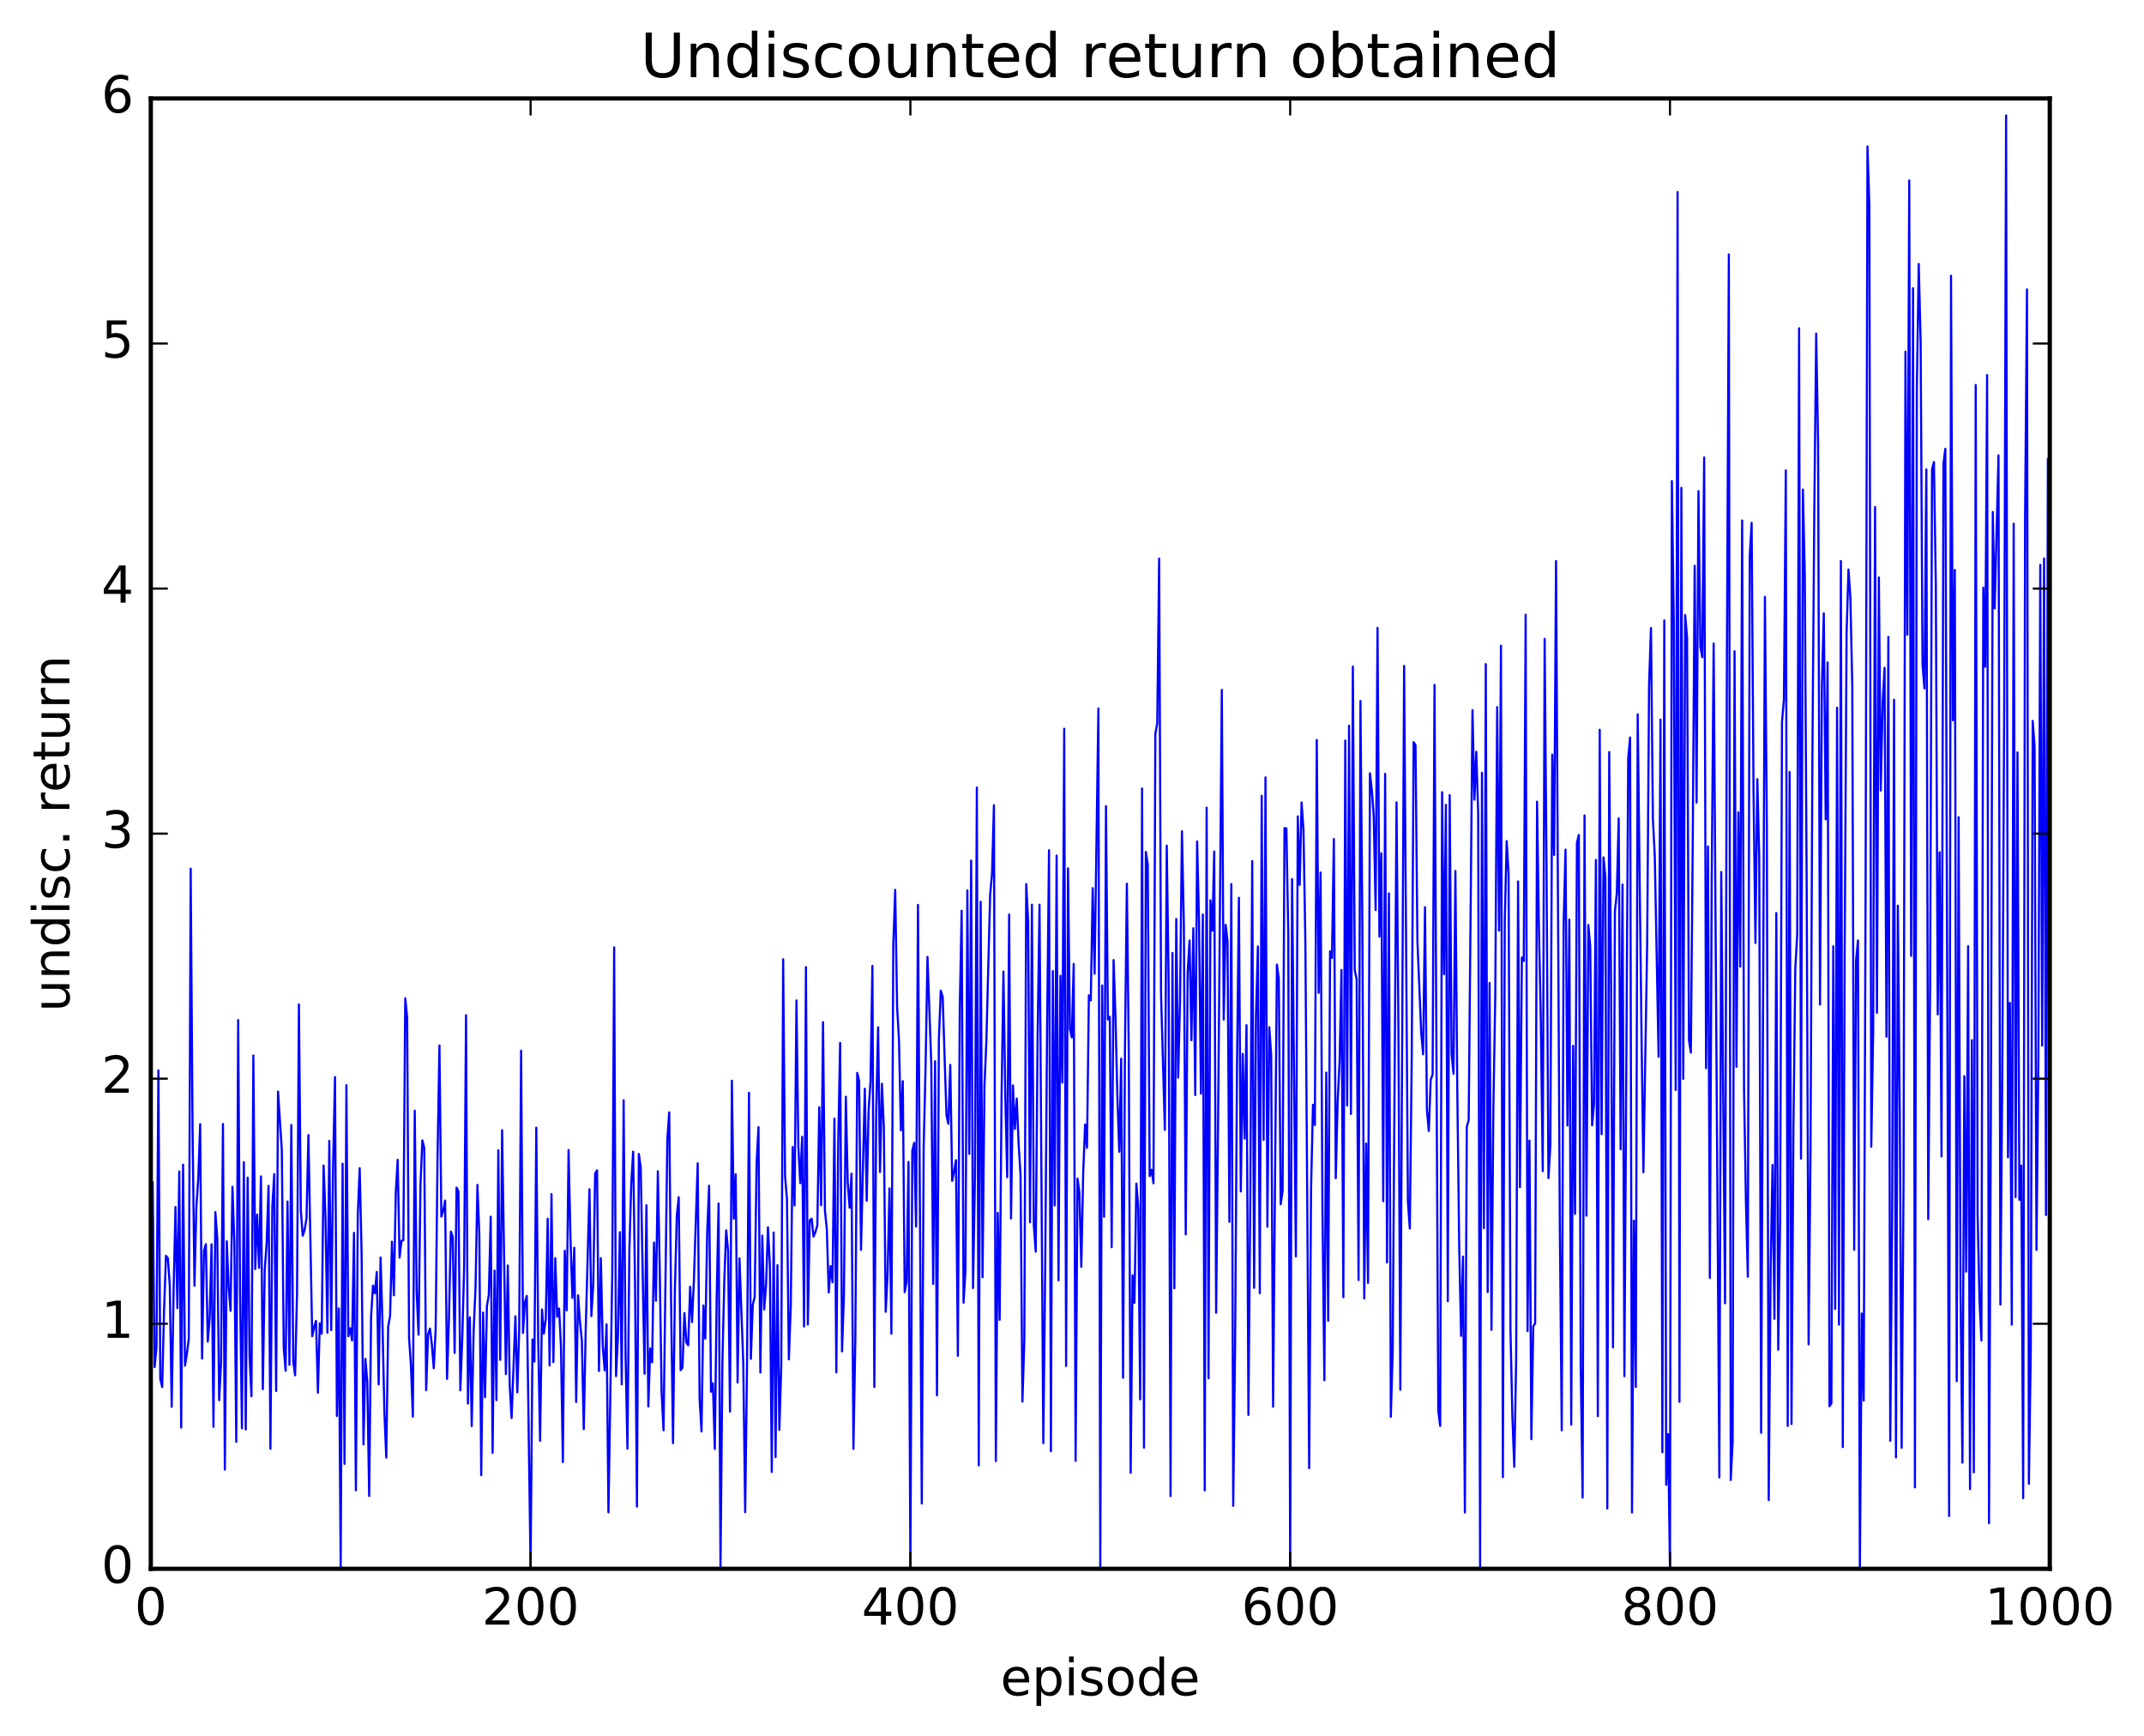 <?xml version="1.0" encoding="utf-8" standalone="no"?>
<!DOCTYPE svg PUBLIC "-//W3C//DTD SVG 1.1//EN"
  "http://www.w3.org/Graphics/SVG/1.1/DTD/svg11.dtd">
<!-- Created with matplotlib (http://matplotlib.org/) -->
<svg height="408pt" version="1.1" viewBox="0 0 504 408" width="504pt" xmlns="http://www.w3.org/2000/svg" xmlns:xlink="http://www.w3.org/1999/xlink">
 <defs>
  <style type="text/css">
*{stroke-linecap:butt;stroke-linejoin:round;stroke-miterlimit:100000;}
  </style>
 </defs>
 <g id="figure_1">
  <g id="patch_1">
   <path d="M 0 408.169 
L 504.319 408.169 
L 504.319 0 
L 0 0 
z
" style="fill:#ffffff;"/>
  </g>
  <g id="axes_1">
   <g id="patch_2">
    <path d="M 35.449 368.742 
L 481.849 368.742 
L 481.849 23.142 
L 35.449 23.142 
z
" style="fill:#ffffff;"/>
   </g>
   <g id="line2d_1">
    <path clip-path="url(#p6a675f73a9)" d="M 35.895 277.916 
L 36.342 321.337 
L 36.788 316.717 
L 37.234 251.581 
L 37.681 324.094 
L 38.127 326.016 
L 38.574 307.631 
L 39.02 295.167 
L 39.466 295.744 
L 39.913 302.213 
L 40.359 330.672 
L 40.806 303.654 
L 41.252 283.704 
L 41.698 307.489 
L 42.145 275.328 
L 42.591 335.543 
L 43.038 273.75 
L 43.484 320.996 
L 43.93 318.221 
L 44.377 314.715 
L 44.823 204.177 
L 45.27 265.506 
L 45.716 302.209 
L 46.162 283.677 
L 46.609 276.958 
L 47.055 264.226 
L 47.502 319.332 
L 47.948 293.944 
L 48.394 292.437 
L 48.841 315.355 
L 49.287 309.73 
L 49.734 292.453 
L 50.18 335.379 
L 50.626 284.878 
L 51.073 290.958 
L 51.519 329.115 
L 51.966 320.184 
L 52.412 264.185 
L 52.858 345.43 
L 53.305 291.742 
L 53.751 302.462 
L 54.198 308.107 
L 54.644 278.96 
L 55.09 292.08 
L 55.537 338.881 
L 55.983 239.765 
L 56.43 303.281 
L 56.876 335.727 
L 57.322 273.172 
L 57.769 335.995 
L 58.215 276.79 
L 58.662 318.758 
L 59.108 328.202 
L 59.554 248.079 
L 60.001 298.273 
L 60.447 285.483 
L 60.894 297.995 
L 61.34 276.5 
L 61.786 326.523 
L 62.233 298.455 
L 62.679 292.182 
L 63.126 278.725 
L 63.572 340.528 
L 64.018 283.603 
L 64.465 275.956 
L 64.911 326.946 
L 65.358 256.565 
L 66.25 270.345 
L 66.697 316.77 
L 67.143 322.208 
L 67.59 282.4 
L 68.036 320.789 
L 68.482 264.419 
L 68.929 319.936 
L 69.375 323.266 
L 69.822 303.899 
L 70.268 236.074 
L 70.714 284.458 
L 71.161 290.44 
L 71.607 289.092 
L 72.054 286.332 
L 72.5 266.797 
L 73.393 314.078 
L 73.839 311.927 
L 74.286 310.47 
L 74.732 327.347 
L 75.178 311.022 
L 75.625 313.463 
L 76.071 273.941 
L 76.518 286.113 
L 76.964 313.239 
L 77.41 268.154 
L 77.857 312.629 
L 78.303 273.871 
L 78.75 253.153 
L 79.196 332.811 
L 79.642 307.538 
L 80.089 368.742 
L 80.535 273.538 
L 80.982 344.078 
L 81.428 255.066 
L 81.874 314.078 
L 82.321 312.183 
L 82.767 315.069 
L 83.214 289.767 
L 83.66 350.292 
L 84.106 285.553 
L 84.553 274.574 
L 84.999 294.574 
L 85.446 339.517 
L 85.892 319.394 
L 86.338 324.72 
L 86.785 351.605 
L 87.231 309.498 
L 87.678 302.156 
L 88.124 303.992 
L 88.57 298.958 
L 89.017 325.399 
L 89.463 295.576 
L 89.91 310.845 
L 90.356 331.896 
L 90.802 342.596 
L 91.249 311.805 
L 91.695 309.293 
L 92.142 291.851 
L 92.588 304.447 
L 93.034 280.381 
L 93.481 272.608 
L 93.927 295.615 
L 94.374 291.654 
L 94.82 291.495 
L 95.266 234.648 
L 95.713 239.193 
L 96.159 314.385 
L 96.606 321.004 
L 97.052 332.972 
L 97.498 261.056 
L 97.945 303.701 
L 98.391 313.708 
L 98.838 278.591 
L 99.284 268.023 
L 99.73 269.819 
L 100.177 326.734 
L 100.623 313.68 
L 101.07 312.268 
L 101.516 316.024 
L 101.962 321.59 
L 102.409 312.514 
L 102.855 271.659 
L 103.302 245.724 
L 103.748 285.953 
L 104.194 284.619 
L 104.641 282.192 
L 105.087 324.107 
L 105.534 310.087 
L 105.98 289.471 
L 106.426 290.704 
L 106.873 318 
L 107.319 279.129 
L 107.766 280.003 
L 108.212 326.785 
L 108.658 314.813 
L 109.105 298.046 
L 109.551 238.615 
L 109.998 329.9 
L 110.444 309.648 
L 110.89 335.198 
L 111.337 312.891 
L 111.783 302.716 
L 112.23 278.491 
L 112.676 290.161 
L 113.122 346.732 
L 113.569 308.512 
L 114.015 328.419 
L 114.462 306.994 
L 114.908 304.351 
L 115.354 285.989 
L 115.801 341.482 
L 116.247 298.645 
L 116.694 329.082 
L 117.14 270.358 
L 117.586 319.63 
L 118.033 265.64 
L 118.926 322.965 
L 119.372 297.441 
L 119.818 325.582 
L 120.265 333.312 
L 121.158 309.36 
L 121.604 327.263 
L 122.05 312.512 
L 122.497 246.955 
L 122.943 313.298 
L 123.39 306.14 
L 123.836 304.585 
L 124.729 368.742 
L 125.175 314.826 
L 125.622 320.04 
L 126.068 265.052 
L 126.514 314.682 
L 126.961 338.662 
L 127.407 307.788 
L 127.854 313.45 
L 128.3 310.023 
L 128.746 286.462 
L 129.193 320.945 
L 129.639 280.67 
L 130.086 320.16 
L 130.532 295.713 
L 130.978 309.478 
L 131.425 307.557 
L 131.871 316.584 
L 132.318 343.639 
L 132.764 293.982 
L 133.21 307.981 
L 133.657 270.307 
L 134.103 291.061 
L 134.55 305.054 
L 134.996 293.268 
L 135.442 329.526 
L 135.889 304.455 
L 136.335 310.653 
L 136.782 315.143 
L 137.228 335.91 
L 137.674 312.929 
L 138.567 279.52 
L 139.014 309.354 
L 139.46 301.881 
L 139.906 275.797 
L 140.353 275.08 
L 140.799 322.243 
L 141.246 295.726 
L 141.692 316.355 
L 142.138 322.079 
L 142.585 311.26 
L 143.031 355.481 
L 143.924 299.457 
L 144.37 222.669 
L 144.817 323.458 
L 145.263 314.159 
L 145.71 289.604 
L 146.156 325.389 
L 146.602 258.595 
L 147.049 318.241 
L 147.495 340.5 
L 147.942 294.111 
L 148.388 278.228 
L 148.834 270.687 
L 149.281 301.682 
L 149.727 354.12 
L 150.174 271.231 
L 150.62 274.452 
L 151.513 322.88 
L 151.959 283.299 
L 152.406 330.584 
L 152.852 316.964 
L 153.298 320.194 
L 153.745 292.055 
L 154.191 305.731 
L 154.638 275.287 
L 155.084 298.08 
L 155.53 327.303 
L 155.977 336.184 
L 156.87 267.82 
L 157.316 261.442 
L 157.762 306.446 
L 158.209 339.211 
L 158.655 302.961 
L 159.102 285.702 
L 159.548 281.395 
L 159.994 322.047 
L 160.441 321.434 
L 160.887 308.619 
L 161.334 315.541 
L 161.78 316.204 
L 162.226 302.444 
L 162.673 310.746 
L 163.119 300.943 
L 164.012 273.42 
L 164.458 328.784 
L 164.905 336.46 
L 165.351 306.847 
L 165.798 314.633 
L 166.244 289.553 
L 166.69 278.708 
L 167.137 327.128 
L 167.583 325.143 
L 168.03 340.564 
L 168.476 304.757 
L 168.922 282.891 
L 169.369 368.742 
L 169.815 320.135 
L 170.262 301.169 
L 170.708 289.167 
L 171.154 293.938 
L 171.601 331.792 
L 172.047 254.014 
L 172.494 286.438 
L 172.94 276.014 
L 173.386 324.935 
L 173.833 295.778 
L 174.726 320.505 
L 175.172 355.432 
L 175.618 319.761 
L 176.065 256.838 
L 176.511 319.398 
L 176.958 306.638 
L 177.404 304.88 
L 177.85 273.445 
L 178.297 264.921 
L 178.743 322.596 
L 179.19 290.423 
L 179.636 307.778 
L 180.082 302.126 
L 180.529 288.466 
L 180.975 297.399 
L 181.422 345.982 
L 181.868 289.683 
L 182.314 342.483 
L 182.761 297.362 
L 183.207 336.075 
L 183.654 321.104 
L 184.1 225.463 
L 184.546 276.435 
L 184.993 281.758 
L 185.439 319.524 
L 185.886 307.097 
L 186.332 269.605 
L 186.778 283.333 
L 187.225 235.139 
L 187.671 269.46 
L 188.118 278.103 
L 188.564 267.193 
L 189.01 311.789 
L 189.457 227.313 
L 189.903 311.338 
L 190.35 286.86 
L 190.796 286.432 
L 191.242 290.654 
L 191.689 289.59 
L 192.135 287.992 
L 192.582 260.259 
L 193.028 283.289 
L 193.474 240.247 
L 193.921 284.514 
L 194.367 288.943 
L 194.814 303.782 
L 195.26 297.607 
L 195.706 301.395 
L 196.153 262.908 
L 196.599 322.572 
L 197.046 268.637 
L 197.492 245.128 
L 197.938 317.63 
L 198.385 304.536 
L 198.831 257.778 
L 199.278 277.856 
L 199.724 283.89 
L 200.17 275.859 
L 200.617 340.55 
L 201.063 315.169 
L 201.51 252.173 
L 201.956 254.015 
L 202.402 293.77 
L 203.295 255.901 
L 203.742 282.224 
L 204.188 260.899 
L 204.634 254.226 
L 205.081 227.019 
L 205.527 325.996 
L 205.974 261.08 
L 206.42 241.457 
L 206.866 275.489 
L 207.313 254.718 
L 207.759 264.839 
L 208.206 308.329 
L 208.652 299.45 
L 209.098 279.309 
L 209.545 313.479 
L 209.991 222.106 
L 210.438 209.15 
L 210.884 236.584 
L 211.33 244.551 
L 211.777 265.665 
L 212.223 254.121 
L 212.67 303.717 
L 213.116 301.243 
L 213.562 273.102 
L 214.009 368.742 
L 214.455 270.461 
L 214.902 268.621 
L 215.348 288.319 
L 215.794 212.687 
L 216.687 353.393 
L 217.134 269.518 
L 217.58 250.59 
L 218.026 224.919 
L 218.919 249.926 
L 219.366 301.794 
L 219.812 249.445 
L 220.258 327.964 
L 220.705 244.361 
L 221.151 232.854 
L 221.598 234.308 
L 222.49 262.131 
L 222.937 264.149 
L 223.383 250.278 
L 223.83 277.554 
L 224.276 275.405 
L 224.722 272.694 
L 225.169 318.678 
L 225.615 236.876 
L 226.062 214.063 
L 226.508 306.179 
L 226.954 298.624 
L 227.401 209.252 
L 227.847 271.211 
L 228.294 202.265 
L 228.74 302.752 
L 229.186 276.746 
L 229.633 185.087 
L 230.079 344.43 
L 230.526 211.946 
L 230.972 300.216 
L 231.418 255.264 
L 231.865 244.859 
L 232.758 210.266 
L 233.204 205.344 
L 233.65 189.257 
L 234.097 343.419 
L 234.543 285.077 
L 234.99 310.213 
L 235.436 258.22 
L 235.882 228.348 
L 236.329 257.799 
L 236.775 276.698 
L 237.222 214.951 
L 237.668 286.4 
L 238.114 255.113 
L 238.561 265.345 
L 239.007 258.214 
L 239.454 268.887 
L 239.9 276.204 
L 240.346 329.433 
L 240.793 315.146 
L 241.239 207.786 
L 241.686 216.54 
L 242.132 287.289 
L 242.578 212.641 
L 243.025 287.957 
L 243.471 294.201 
L 243.918 243.352 
L 244.364 212.637 
L 245.257 339.198 
L 245.703 297.425 
L 246.15 241.133 
L 246.596 199.837 
L 247.042 341.122 
L 247.489 228.253 
L 247.935 283.323 
L 248.382 201.094 
L 248.828 300.945 
L 249.274 229.347 
L 249.721 254.456 
L 250.167 171.284 
L 250.614 321.061 
L 251.06 204.09 
L 251.506 241.895 
L 251.953 243.858 
L 252.399 226.564 
L 252.846 343.37 
L 253.292 277.014 
L 253.738 280.209 
L 254.185 297.78 
L 254.631 275.714 
L 255.078 264.32 
L 255.524 269.775 
L 255.97 233.95 
L 256.417 235.126 
L 256.863 208.748 
L 257.31 228.861 
L 258.202 166.524 
L 258.649 368.742 
L 259.095 231.616 
L 259.542 285.979 
L 259.988 189.493 
L 260.434 239.623 
L 260.881 238.99 
L 261.327 293.154 
L 261.774 225.646 
L 262.22 238.903 
L 262.666 257.843 
L 263.113 270.72 
L 263.559 248.836 
L 264.006 323.834 
L 264.452 246.225 
L 264.898 207.704 
L 265.345 247.327 
L 265.791 346.175 
L 266.238 299.755 
L 266.684 306.228 
L 267.13 278.187 
L 267.577 283.786 
L 268.023 328.91 
L 268.47 185.337 
L 268.916 340.268 
L 269.362 200.242 
L 269.809 203.141 
L 270.255 276.437 
L 270.702 274.952 
L 271.148 278.142 
L 271.594 172.492 
L 272.041 169.996 
L 272.487 131.303 
L 272.934 233.768 
L 273.826 265.551 
L 274.273 198.765 
L 274.719 231.016 
L 275.166 351.637 
L 275.612 223.995 
L 276.058 302.805 
L 276.505 216.002 
L 276.951 253.294 
L 277.398 235.139 
L 277.844 195.375 
L 278.29 217.031 
L 278.737 290.14 
L 279.183 228.604 
L 279.63 221.042 
L 280.076 244.503 
L 280.522 218.181 
L 280.969 257.387 
L 281.415 197.772 
L 281.862 216.646 
L 282.308 257.06 
L 282.754 214.94 
L 283.201 350.294 
L 283.647 189.83 
L 284.094 323.958 
L 284.54 211.616 
L 284.986 218.777 
L 285.433 200.135 
L 285.879 308.545 
L 286.326 265.133 
L 287.218 162.161 
L 287.665 239.643 
L 288.111 217.369 
L 288.558 221.145 
L 289.004 287.195 
L 289.45 207.785 
L 289.897 353.945 
L 290.343 315.983 
L 290.79 250.592 
L 291.236 211.009 
L 291.682 280.047 
L 292.129 247.714 
L 292.575 267.606 
L 293.022 240.957 
L 293.468 332.573 
L 293.914 281.5 
L 294.361 202.397 
L 294.807 302.706 
L 295.254 238.711 
L 295.7 222.465 
L 296.146 303.982 
L 296.593 187.045 
L 297.039 267.944 
L 297.486 182.715 
L 297.932 288.349 
L 298.378 241.446 
L 298.825 248.109 
L 299.271 330.629 
L 300.164 226.715 
L 300.61 230.047 
L 301.057 283.05 
L 301.503 279.921 
L 301.95 194.645 
L 302.396 194.69 
L 302.842 219.699 
L 303.289 368.742 
L 303.735 206.615 
L 304.628 295.303 
L 305.074 191.881 
L 305.521 207.981 
L 305.967 188.598 
L 306.414 195.011 
L 306.86 221.386 
L 307.753 345.1 
L 308.199 279.314 
L 308.646 259.669 
L 309.092 264.44 
L 309.538 173.923 
L 309.985 233.369 
L 310.431 205.074 
L 310.878 284.693 
L 311.324 324.412 
L 311.77 252.104 
L 312.217 310.439 
L 312.663 223.604 
L 313.11 225.163 
L 313.556 197.201 
L 314.002 276.919 
L 314.449 258.886 
L 314.895 249.698 
L 315.342 227.982 
L 315.788 304.905 
L 316.234 174.06 
L 316.681 259.855 
L 317.127 170.551 
L 317.574 261.823 
L 318.02 156.668 
L 318.466 228.023 
L 318.913 230.208 
L 319.359 300.855 
L 319.806 164.771 
L 320.252 216.897 
L 320.698 305.209 
L 321.145 268.792 
L 321.591 301.545 
L 322.038 181.757 
L 322.484 185.696 
L 322.93 191.768 
L 323.377 213.906 
L 323.823 147.572 
L 324.27 220.15 
L 324.716 200.554 
L 325.162 282.345 
L 325.609 181.886 
L 326.055 296.728 
L 326.502 209.983 
L 326.948 333.013 
L 327.394 317.231 
L 328.287 188.59 
L 328.734 242.115 
L 329.18 326.656 
L 330.073 156.52 
L 330.966 282.47 
L 331.412 288.777 
L 331.858 249 
L 332.305 174.442 
L 332.751 175.125 
L 333.198 221.151 
L 334.09 242.807 
L 334.537 247.8 
L 334.983 213.228 
L 335.43 260.864 
L 335.876 265.842 
L 336.322 253.79 
L 336.769 252.567 
L 337.215 160.991 
L 338.108 331.615 
L 338.554 335.165 
L 339.001 186.195 
L 339.447 228.967 
L 339.894 189.164 
L 340.34 305.845 
L 340.786 186.863 
L 341.233 247.655 
L 341.679 252.386 
L 342.126 204.723 
L 342.572 256.158 
L 343.018 292.85 
L 343.465 313.996 
L 343.911 295.336 
L 344.358 355.503 
L 344.804 264.866 
L 345.25 263.262 
L 346.143 166.91 
L 346.59 187.954 
L 347.036 176.705 
L 347.482 191.223 
L 347.929 368.742 
L 348.375 181.64 
L 348.822 288.675 
L 349.268 156.089 
L 349.714 303.689 
L 350.161 231.04 
L 350.607 312.591 
L 351.054 260.367 
L 351.5 234.063 
L 351.946 166.198 
L 352.393 218.7 
L 352.839 151.767 
L 353.286 347.189 
L 353.732 216.646 
L 354.178 197.685 
L 354.625 205.309 
L 355.071 312.482 
L 355.518 332.826 
L 355.964 344.766 
L 356.41 319.61 
L 356.857 207.167 
L 357.303 279.034 
L 357.75 225.057 
L 358.196 225.872 
L 358.642 144.473 
L 359.089 312.883 
L 359.535 268.098 
L 359.982 338.273 
L 360.428 311.77 
L 360.874 311.062 
L 361.321 188.429 
L 361.767 218.344 
L 362.214 240.214 
L 362.66 275.273 
L 363.106 150.156 
L 363.553 204.069 
L 363.999 276.884 
L 364.446 269.243 
L 364.892 177.368 
L 365.338 200.948 
L 365.785 131.853 
L 366.678 288.371 
L 367.124 336.2 
L 367.57 216.987 
L 368.017 199.695 
L 368.463 264.525 
L 368.91 216.137 
L 369.356 334.858 
L 369.802 245.82 
L 370.249 285.319 
L 370.695 198.08 
L 371.142 196.254 
L 371.588 321.172 
L 372.034 352.003 
L 372.481 191.663 
L 372.927 285.74 
L 373.374 217.416 
L 373.82 222.36 
L 374.266 264.518 
L 374.713 259.374 
L 375.159 202.101 
L 375.606 332.857 
L 376.052 171.53 
L 376.498 266.561 
L 376.945 201.526 
L 377.391 206.195 
L 377.838 354.571 
L 378.284 176.771 
L 378.73 232.294 
L 379.177 316.705 
L 379.623 214.246 
L 380.07 209.943 
L 380.516 192.352 
L 380.962 270.138 
L 381.409 207.921 
L 381.855 323.451 
L 382.748 178.217 
L 383.194 173.341 
L 383.641 355.502 
L 384.087 286.914 
L 384.534 325.989 
L 384.98 167.888 
L 385.873 242.66 
L 386.319 275.521 
L 387.212 221.417 
L 387.658 160.808 
L 388.105 147.621 
L 388.551 192.326 
L 388.998 201.273 
L 389.89 248.393 
L 390.337 169.141 
L 390.783 341.342 
L 391.23 145.822 
L 391.676 349.002 
L 392.122 337.094 
L 392.569 368.742 
L 393.015 113.07 
L 393.462 145.886 
L 393.908 256.195 
L 394.354 45.138 
L 394.801 329.487 
L 395.247 114.657 
L 395.694 253.571 
L 396.14 144.547 
L 396.586 149.764 
L 397.033 244.486 
L 397.479 247.404 
L 397.926 197.182 
L 398.372 132.989 
L 398.818 188.631 
L 399.265 115.419 
L 399.711 151.903 
L 400.158 154.47 
L 400.604 107.527 
L 401.05 251.064 
L 401.497 198.949 
L 401.943 300.359 
L 402.39 205.508 
L 402.836 151.248 
L 404.175 347.279 
L 404.622 204.952 
L 405.514 306.333 
L 405.961 152.448 
L 406.407 59.801 
L 406.854 347.87 
L 407.3 338.852 
L 407.746 153.062 
L 408.193 250.733 
L 408.639 190.947 
L 409.086 227.203 
L 409.532 122.326 
L 409.978 255.97 
L 410.425 282.52 
L 410.871 300.107 
L 411.318 130.727 
L 411.764 122.888 
L 412.21 185.931 
L 412.657 221.64 
L 413.103 183.152 
L 413.55 201.489 
L 413.996 336.772 
L 414.889 140.283 
L 415.335 193.345 
L 415.782 352.579 
L 416.228 298.665 
L 416.674 273.826 
L 417.121 309.98 
L 417.567 214.596 
L 418.014 317.247 
L 418.46 286.854 
L 418.906 169.642 
L 419.353 164.472 
L 419.799 110.544 
L 420.246 335.169 
L 420.692 181.455 
L 421.138 334.708 
L 421.585 265.298 
L 422.031 227.615 
L 422.478 219.687 
L 422.924 77.155 
L 423.37 272.324 
L 423.817 115.067 
L 424.263 135.218 
L 424.71 209.585 
L 425.156 315.982 
L 425.602 271.13 
L 426.049 177.63 
L 426.495 120.159 
L 426.942 78.402 
L 427.388 104.234 
L 427.834 236.125 
L 428.281 161.412 
L 428.727 144.159 
L 429.174 192.591 
L 429.62 155.705 
L 430.066 330.538 
L 430.513 329.849 
L 430.959 222.414 
L 431.406 307.638 
L 431.852 166.347 
L 432.298 311.337 
L 432.745 131.861 
L 433.191 340.129 
L 433.638 223.453 
L 434.084 148.866 
L 434.53 133.855 
L 434.977 140.453 
L 435.423 161.222 
L 435.87 293.764 
L 436.316 225.734 
L 436.762 221.044 
L 437.209 368.742 
L 437.655 308.735 
L 438.102 329.186 
L 438.548 211.099 
L 438.994 34.415 
L 439.441 48.451 
L 439.887 269.535 
L 440.334 242.52 
L 440.78 119.161 
L 441.226 238.047 
L 441.673 135.732 
L 442.119 185.803 
L 442.566 165.162 
L 443.012 156.976 
L 443.458 243.667 
L 443.905 149.697 
L 444.351 338.667 
L 444.798 284.818 
L 445.244 164.475 
L 445.69 342.569 
L 446.137 212.874 
L 446.583 260.588 
L 447.03 340.289 
L 447.476 277.979 
L 447.922 82.642 
L 448.369 149.168 
L 448.815 42.415 
L 449.262 224.665 
L 449.708 67.749 
L 450.154 349.6 
L 450.601 91.118 
L 451.047 62.051 
L 451.494 80.405 
L 451.94 156.221 
L 452.386 161.799 
L 452.833 110.343 
L 453.279 286.561 
L 453.726 230.968 
L 454.172 110.346 
L 454.618 108.583 
L 455.065 137.434 
L 455.511 238.427 
L 455.958 200.314 
L 456.404 271.814 
L 456.85 109.036 
L 457.297 105.485 
L 458.19 356.344 
L 458.636 64.803 
L 459.082 169.304 
L 459.529 133.962 
L 459.975 324.638 
L 460.422 192.075 
L 460.868 303.291 
L 461.314 343.785 
L 461.761 252.953 
L 462.207 298.882 
L 462.654 222.39 
L 463.1 350.009 
L 463.546 244.486 
L 463.993 346.071 
L 464.439 90.484 
L 464.886 285.356 
L 465.332 305.586 
L 465.778 315.069 
L 466.225 138.113 
L 466.671 156.721 
L 467.118 88.149 
L 467.564 358.015 
L 468.01 260.052 
L 468.457 120.34 
L 468.903 143.004 
L 469.796 107.036 
L 470.242 306.632 
L 470.689 252.684 
L 471.135 166.102 
L 471.582 27.129 
L 472.028 272.015 
L 472.474 235.74 
L 472.921 311.347 
L 473.367 123.086 
L 473.814 281.379 
L 474.26 176.838 
L 474.706 282.035 
L 475.153 273.943 
L 475.599 352.132 
L 476.046 121.398 
L 476.492 68.003 
L 476.938 348.747 
L 477.385 317.465 
L 477.831 169.435 
L 478.278 175.366 
L 478.724 293.785 
L 479.17 248.546 
L 479.617 132.753 
L 480.063 245.776 
L 480.51 131.274 
L 480.956 285.591 
L 481.402 107.829 
L 481.849 368.742 
L 481.849 368.742 
" style="fill:none;stroke:#0000ff;stroke-linecap:square;stroke-width:0.5;"/>
   </g>
   <g id="patch_3">
    <path d="M 481.849 368.742 
L 481.849 23.142 
" style="fill:none;stroke:#000000;stroke-linecap:square;stroke-linejoin:miter;"/>
   </g>
   <g id="patch_4">
    <path d="M 35.449 23.142 
L 481.849 23.142 
" style="fill:none;stroke:#000000;stroke-linecap:square;stroke-linejoin:miter;"/>
   </g>
   <g id="patch_5">
    <path d="M 35.449 368.742 
L 481.849 368.742 
" style="fill:none;stroke:#000000;stroke-linecap:square;stroke-linejoin:miter;"/>
   </g>
   <g id="patch_6">
    <path d="M 35.449 368.742 
L 35.449 23.142 
" style="fill:none;stroke:#000000;stroke-linecap:square;stroke-linejoin:miter;"/>
   </g>
   <g id="matplotlib.axis_1">
    <g id="xtick_1">
     <g id="line2d_2">
      <defs>
       <path d="M 0 0 
L 0 -4 
" id="mf2fd563192" style="stroke:#000000;stroke-width:0.5;"/>
      </defs>
      <g>
       <use style="stroke:#000000;stroke-width:0.5;" x="35.449" xlink:href="#mf2fd563192" y="368.742"/>
      </g>
     </g>
     <g id="line2d_3">
      <defs>
       <path d="M 0 0 
L 0 4 
" id="me513816ec4" style="stroke:#000000;stroke-width:0.5;"/>
      </defs>
      <g>
       <use style="stroke:#000000;stroke-width:0.5;" x="35.449" xlink:href="#me513816ec4" y="23.142"/>
      </g>
     </g>
     <g id="text_1">
      <!-- 0 -->
      <defs>
       <path d="M 31.781 66.406 
Q 24.172 66.406 20.328 58.906 
Q 16.5 51.422 16.5 36.375 
Q 16.5 21.391 20.328 13.891 
Q 24.172 6.391 31.781 6.391 
Q 39.453 6.391 43.281 13.891 
Q 47.125 21.391 47.125 36.375 
Q 47.125 51.422 43.281 58.906 
Q 39.453 66.406 31.781 66.406 
M 31.781 74.219 
Q 44.047 74.219 50.516 64.516 
Q 56.984 54.828 56.984 36.375 
Q 56.984 17.969 50.516 8.266 
Q 44.047 -1.422 31.781 -1.422 
Q 19.531 -1.422 13.062 8.266 
Q 6.594 17.969 6.594 36.375 
Q 6.594 54.828 13.062 64.516 
Q 19.531 74.219 31.781 74.219 
" id="BitstreamVeraSans-Roman-30"/>
      </defs>
      <g transform="translate(31.631 381.86)scale(0.12 -0.12)">
       <use xlink:href="#BitstreamVeraSans-Roman-30"/>
      </g>
     </g>
    </g>
    <g id="xtick_2">
     <g id="line2d_4">
      <g>
       <use style="stroke:#000000;stroke-width:0.5;" x="124.729" xlink:href="#mf2fd563192" y="368.742"/>
      </g>
     </g>
     <g id="line2d_5">
      <g>
       <use style="stroke:#000000;stroke-width:0.5;" x="124.729" xlink:href="#me513816ec4" y="23.142"/>
      </g>
     </g>
     <g id="text_2">
      <!-- 200 -->
      <defs>
       <path d="M 19.188 8.297 
L 53.609 8.297 
L 53.609 0 
L 7.328 0 
L 7.328 8.297 
Q 12.938 14.109 22.625 23.891 
Q 32.328 33.688 34.812 36.531 
Q 39.547 41.844 41.422 45.531 
Q 43.312 49.219 43.312 52.781 
Q 43.312 58.594 39.234 62.25 
Q 35.156 65.922 28.609 65.922 
Q 23.969 65.922 18.812 64.312 
Q 13.672 62.703 7.812 59.422 
L 7.812 69.391 
Q 13.766 71.781 18.938 73 
Q 24.125 74.219 28.422 74.219 
Q 39.75 74.219 46.484 68.547 
Q 53.219 62.891 53.219 53.422 
Q 53.219 48.922 51.531 44.891 
Q 49.859 40.875 45.406 35.406 
Q 44.188 33.984 37.641 27.219 
Q 31.109 20.453 19.188 8.297 
" id="BitstreamVeraSans-Roman-32"/>
      </defs>
      <g transform="translate(113.276 381.86)scale(0.12 -0.12)">
       <use xlink:href="#BitstreamVeraSans-Roman-32"/>
       <use x="63.623" xlink:href="#BitstreamVeraSans-Roman-30"/>
       <use x="127.246" xlink:href="#BitstreamVeraSans-Roman-30"/>
      </g>
     </g>
    </g>
    <g id="xtick_3">
     <g id="line2d_6">
      <g>
       <use style="stroke:#000000;stroke-width:0.5;" x="214.009" xlink:href="#mf2fd563192" y="368.742"/>
      </g>
     </g>
     <g id="line2d_7">
      <g>
       <use style="stroke:#000000;stroke-width:0.5;" x="214.009" xlink:href="#me513816ec4" y="23.142"/>
      </g>
     </g>
     <g id="text_3">
      <!-- 400 -->
      <defs>
       <path d="M 37.797 64.312 
L 12.891 25.391 
L 37.797 25.391 
z
M 35.203 72.906 
L 47.609 72.906 
L 47.609 25.391 
L 58.016 25.391 
L 58.016 17.188 
L 47.609 17.188 
L 47.609 0 
L 37.797 0 
L 37.797 17.188 
L 4.891 17.188 
L 4.891 26.703 
z
" id="BitstreamVeraSans-Roman-34"/>
      </defs>
      <g transform="translate(202.556 381.86)scale(0.12 -0.12)">
       <use xlink:href="#BitstreamVeraSans-Roman-34"/>
       <use x="63.623" xlink:href="#BitstreamVeraSans-Roman-30"/>
       <use x="127.246" xlink:href="#BitstreamVeraSans-Roman-30"/>
      </g>
     </g>
    </g>
    <g id="xtick_4">
     <g id="line2d_8">
      <g>
       <use style="stroke:#000000;stroke-width:0.5;" x="303.289" xlink:href="#mf2fd563192" y="368.742"/>
      </g>
     </g>
     <g id="line2d_9">
      <g>
       <use style="stroke:#000000;stroke-width:0.5;" x="303.289" xlink:href="#me513816ec4" y="23.142"/>
      </g>
     </g>
     <g id="text_4">
      <!-- 600 -->
      <defs>
       <path d="M 33.016 40.375 
Q 26.375 40.375 22.484 35.828 
Q 18.609 31.297 18.609 23.391 
Q 18.609 15.531 22.484 10.953 
Q 26.375 6.391 33.016 6.391 
Q 39.656 6.391 43.531 10.953 
Q 47.406 15.531 47.406 23.391 
Q 47.406 31.297 43.531 35.828 
Q 39.656 40.375 33.016 40.375 
M 52.594 71.297 
L 52.594 62.312 
Q 48.875 64.062 45.094 64.984 
Q 41.312 65.922 37.594 65.922 
Q 27.828 65.922 22.672 59.328 
Q 17.531 52.734 16.797 39.406 
Q 19.672 43.656 24.016 45.922 
Q 28.375 48.188 33.594 48.188 
Q 44.578 48.188 50.953 41.516 
Q 57.328 34.859 57.328 23.391 
Q 57.328 12.156 50.688 5.359 
Q 44.047 -1.422 33.016 -1.422 
Q 20.359 -1.422 13.672 8.266 
Q 6.984 17.969 6.984 36.375 
Q 6.984 53.656 15.188 63.938 
Q 23.391 74.219 37.203 74.219 
Q 40.922 74.219 44.703 73.484 
Q 48.484 72.75 52.594 71.297 
" id="BitstreamVeraSans-Roman-36"/>
      </defs>
      <g transform="translate(291.836 381.86)scale(0.12 -0.12)">
       <use xlink:href="#BitstreamVeraSans-Roman-36"/>
       <use x="63.623" xlink:href="#BitstreamVeraSans-Roman-30"/>
       <use x="127.246" xlink:href="#BitstreamVeraSans-Roman-30"/>
      </g>
     </g>
    </g>
    <g id="xtick_5">
     <g id="line2d_10">
      <g>
       <use style="stroke:#000000;stroke-width:0.5;" x="392.569" xlink:href="#mf2fd563192" y="368.742"/>
      </g>
     </g>
     <g id="line2d_11">
      <g>
       <use style="stroke:#000000;stroke-width:0.5;" x="392.569" xlink:href="#me513816ec4" y="23.142"/>
      </g>
     </g>
     <g id="text_5">
      <!-- 800 -->
      <defs>
       <path d="M 31.781 34.625 
Q 24.75 34.625 20.719 30.859 
Q 16.703 27.094 16.703 20.516 
Q 16.703 13.922 20.719 10.156 
Q 24.75 6.391 31.781 6.391 
Q 38.812 6.391 42.859 10.172 
Q 46.922 13.969 46.922 20.516 
Q 46.922 27.094 42.891 30.859 
Q 38.875 34.625 31.781 34.625 
M 21.922 38.812 
Q 15.578 40.375 12.031 44.719 
Q 8.5 49.078 8.5 55.328 
Q 8.5 64.062 14.719 69.141 
Q 20.953 74.219 31.781 74.219 
Q 42.672 74.219 48.875 69.141 
Q 55.078 64.062 55.078 55.328 
Q 55.078 49.078 51.531 44.719 
Q 48 40.375 41.703 38.812 
Q 48.828 37.156 52.797 32.312 
Q 56.781 27.484 56.781 20.516 
Q 56.781 9.906 50.312 4.234 
Q 43.844 -1.422 31.781 -1.422 
Q 19.734 -1.422 13.25 4.234 
Q 6.781 9.906 6.781 20.516 
Q 6.781 27.484 10.781 32.312 
Q 14.797 37.156 21.922 38.812 
M 18.312 54.391 
Q 18.312 48.734 21.844 45.562 
Q 25.391 42.391 31.781 42.391 
Q 38.141 42.391 41.719 45.562 
Q 45.312 48.734 45.312 54.391 
Q 45.312 60.062 41.719 63.234 
Q 38.141 66.406 31.781 66.406 
Q 25.391 66.406 21.844 63.234 
Q 18.312 60.062 18.312 54.391 
" id="BitstreamVeraSans-Roman-38"/>
      </defs>
      <g transform="translate(381.116 381.86)scale(0.12 -0.12)">
       <use xlink:href="#BitstreamVeraSans-Roman-38"/>
       <use x="63.623" xlink:href="#BitstreamVeraSans-Roman-30"/>
       <use x="127.246" xlink:href="#BitstreamVeraSans-Roman-30"/>
      </g>
     </g>
    </g>
    <g id="xtick_6">
     <g id="line2d_12">
      <g>
       <use style="stroke:#000000;stroke-width:0.5;" x="481.849" xlink:href="#mf2fd563192" y="368.742"/>
      </g>
     </g>
     <g id="line2d_13">
      <g>
       <use style="stroke:#000000;stroke-width:0.5;" x="481.849" xlink:href="#me513816ec4" y="23.142"/>
      </g>
     </g>
     <g id="text_6">
      <!-- 1000 -->
      <defs>
       <path d="M 12.406 8.297 
L 28.516 8.297 
L 28.516 63.922 
L 10.984 60.406 
L 10.984 69.391 
L 28.422 72.906 
L 38.281 72.906 
L 38.281 8.297 
L 54.391 8.297 
L 54.391 0 
L 12.406 0 
z
" id="BitstreamVeraSans-Roman-31"/>
      </defs>
      <g transform="translate(466.579 381.86)scale(0.12 -0.12)">
       <use xlink:href="#BitstreamVeraSans-Roman-31"/>
       <use x="63.623" xlink:href="#BitstreamVeraSans-Roman-30"/>
       <use x="127.246" xlink:href="#BitstreamVeraSans-Roman-30"/>
       <use x="190.869" xlink:href="#BitstreamVeraSans-Roman-30"/>
      </g>
     </g>
    </g>
    <g id="text_7">
     <!-- episode -->
     <defs>
      <path d="M 30.609 48.391 
Q 23.391 48.391 19.188 42.75 
Q 14.984 37.109 14.984 27.297 
Q 14.984 17.484 19.156 11.844 
Q 23.344 6.203 30.609 6.203 
Q 37.797 6.203 41.984 11.859 
Q 46.188 17.531 46.188 27.297 
Q 46.188 37.016 41.984 42.703 
Q 37.797 48.391 30.609 48.391 
M 30.609 56 
Q 42.328 56 49.016 48.375 
Q 55.719 40.766 55.719 27.297 
Q 55.719 13.875 49.016 6.219 
Q 42.328 -1.422 30.609 -1.422 
Q 18.844 -1.422 12.172 6.219 
Q 5.516 13.875 5.516 27.297 
Q 5.516 40.766 12.172 48.375 
Q 18.844 56 30.609 56 
" id="BitstreamVeraSans-Roman-6f"/>
      <path d="M 44.281 53.078 
L 44.281 44.578 
Q 40.484 46.531 36.375 47.5 
Q 32.281 48.484 27.875 48.484 
Q 21.188 48.484 17.844 46.438 
Q 14.5 44.391 14.5 40.281 
Q 14.5 37.156 16.891 35.375 
Q 19.281 33.594 26.516 31.984 
L 29.594 31.297 
Q 39.156 29.25 43.188 25.516 
Q 47.219 21.781 47.219 15.094 
Q 47.219 7.469 41.188 3.016 
Q 35.156 -1.422 24.609 -1.422 
Q 20.219 -1.422 15.453 -0.562 
Q 10.688 0.297 5.422 2 
L 5.422 11.281 
Q 10.406 8.688 15.234 7.391 
Q 20.062 6.109 24.812 6.109 
Q 31.156 6.109 34.562 8.281 
Q 37.984 10.453 37.984 14.406 
Q 37.984 18.062 35.516 20.016 
Q 33.062 21.969 24.703 23.781 
L 21.578 24.516 
Q 13.234 26.266 9.516 29.906 
Q 5.812 33.547 5.812 39.891 
Q 5.812 47.609 11.281 51.797 
Q 16.75 56 26.812 56 
Q 31.781 56 36.172 55.266 
Q 40.578 54.547 44.281 53.078 
" id="BitstreamVeraSans-Roman-73"/>
      <path d="M 45.406 46.391 
L 45.406 75.984 
L 54.391 75.984 
L 54.391 0 
L 45.406 0 
L 45.406 8.203 
Q 42.578 3.328 38.25 0.953 
Q 33.938 -1.422 27.875 -1.422 
Q 17.969 -1.422 11.734 6.484 
Q 5.516 14.406 5.516 27.297 
Q 5.516 40.188 11.734 48.094 
Q 17.969 56 27.875 56 
Q 33.938 56 38.25 53.625 
Q 42.578 51.266 45.406 46.391 
M 14.797 27.297 
Q 14.797 17.391 18.875 11.75 
Q 22.953 6.109 30.078 6.109 
Q 37.203 6.109 41.297 11.75 
Q 45.406 17.391 45.406 27.297 
Q 45.406 37.203 41.297 42.844 
Q 37.203 48.484 30.078 48.484 
Q 22.953 48.484 18.875 42.844 
Q 14.797 37.203 14.797 27.297 
" id="BitstreamVeraSans-Roman-64"/>
      <path d="M 56.203 29.594 
L 56.203 25.203 
L 14.891 25.203 
Q 15.484 15.922 20.484 11.062 
Q 25.484 6.203 34.422 6.203 
Q 39.594 6.203 44.453 7.469 
Q 49.312 8.734 54.109 11.281 
L 54.109 2.781 
Q 49.266 0.734 44.188 -0.344 
Q 39.109 -1.422 33.891 -1.422 
Q 20.797 -1.422 13.156 6.188 
Q 5.516 13.812 5.516 26.812 
Q 5.516 40.234 12.766 48.109 
Q 20.016 56 32.328 56 
Q 43.359 56 49.781 48.891 
Q 56.203 41.797 56.203 29.594 
M 47.219 32.234 
Q 47.125 39.594 43.094 43.984 
Q 39.062 48.391 32.422 48.391 
Q 24.906 48.391 20.391 44.141 
Q 15.875 39.891 15.188 32.172 
z
" id="BitstreamVeraSans-Roman-65"/>
      <path d="M 18.109 8.203 
L 18.109 -20.797 
L 9.078 -20.797 
L 9.078 54.688 
L 18.109 54.688 
L 18.109 46.391 
Q 20.953 51.266 25.266 53.625 
Q 29.594 56 35.594 56 
Q 45.562 56 51.781 48.094 
Q 58.016 40.188 58.016 27.297 
Q 58.016 14.406 51.781 6.484 
Q 45.562 -1.422 35.594 -1.422 
Q 29.594 -1.422 25.266 0.953 
Q 20.953 3.328 18.109 8.203 
M 48.688 27.297 
Q 48.688 37.203 44.609 42.844 
Q 40.531 48.484 33.406 48.484 
Q 26.266 48.484 22.188 42.844 
Q 18.109 37.203 18.109 27.297 
Q 18.109 17.391 22.188 11.75 
Q 26.266 6.109 33.406 6.109 
Q 40.531 6.109 44.609 11.75 
Q 48.688 17.391 48.688 27.297 
" id="BitstreamVeraSans-Roman-70"/>
      <path d="M 9.422 54.688 
L 18.406 54.688 
L 18.406 0 
L 9.422 0 
z
M 9.422 75.984 
L 18.406 75.984 
L 18.406 64.594 
L 9.422 64.594 
z
" id="BitstreamVeraSans-Roman-69"/>
     </defs>
     <g transform="translate(235.183 398.474)scale(0.12 -0.12)">
      <use xlink:href="#BitstreamVeraSans-Roman-65"/>
      <use x="61.523" xlink:href="#BitstreamVeraSans-Roman-70"/>
      <use x="125.0" xlink:href="#BitstreamVeraSans-Roman-69"/>
      <use x="152.783" xlink:href="#BitstreamVeraSans-Roman-73"/>
      <use x="204.883" xlink:href="#BitstreamVeraSans-Roman-6f"/>
      <use x="266.064" xlink:href="#BitstreamVeraSans-Roman-64"/>
      <use x="329.541" xlink:href="#BitstreamVeraSans-Roman-65"/>
     </g>
    </g>
   </g>
   <g id="matplotlib.axis_2">
    <g id="ytick_1">
     <g id="line2d_14">
      <defs>
       <path d="M 0 0 
L 4 0 
" id="m39c1851ae7" style="stroke:#000000;stroke-width:0.5;"/>
      </defs>
      <g>
       <use style="stroke:#000000;stroke-width:0.5;" x="35.449" xlink:href="#m39c1851ae7" y="368.742"/>
      </g>
     </g>
     <g id="line2d_15">
      <defs>
       <path d="M 0 0 
L -4 0 
" id="me38209b3c4" style="stroke:#000000;stroke-width:0.5;"/>
      </defs>
      <g>
       <use style="stroke:#000000;stroke-width:0.5;" x="481.849" xlink:href="#me38209b3c4" y="368.742"/>
      </g>
     </g>
     <g id="text_8">
      <!-- 0 -->
      <g transform="translate(23.814 372.053)scale(0.12 -0.12)">
       <use xlink:href="#BitstreamVeraSans-Roman-30"/>
      </g>
     </g>
    </g>
    <g id="ytick_2">
     <g id="line2d_16">
      <g>
       <use style="stroke:#000000;stroke-width:0.5;" x="35.449" xlink:href="#m39c1851ae7" y="311.142"/>
      </g>
     </g>
     <g id="line2d_17">
      <g>
       <use style="stroke:#000000;stroke-width:0.5;" x="481.849" xlink:href="#me38209b3c4" y="311.142"/>
      </g>
     </g>
     <g id="text_9">
      <!-- 1 -->
      <g transform="translate(23.814 314.453)scale(0.12 -0.12)">
       <use xlink:href="#BitstreamVeraSans-Roman-31"/>
      </g>
     </g>
    </g>
    <g id="ytick_3">
     <g id="line2d_18">
      <g>
       <use style="stroke:#000000;stroke-width:0.5;" x="35.449" xlink:href="#m39c1851ae7" y="253.542"/>
      </g>
     </g>
     <g id="line2d_19">
      <g>
       <use style="stroke:#000000;stroke-width:0.5;" x="481.849" xlink:href="#me38209b3c4" y="253.542"/>
      </g>
     </g>
     <g id="text_10">
      <!-- 2 -->
      <g transform="translate(23.814 256.853)scale(0.12 -0.12)">
       <use xlink:href="#BitstreamVeraSans-Roman-32"/>
      </g>
     </g>
    </g>
    <g id="ytick_4">
     <g id="line2d_20">
      <g>
       <use style="stroke:#000000;stroke-width:0.5;" x="35.449" xlink:href="#m39c1851ae7" y="195.942"/>
      </g>
     </g>
     <g id="line2d_21">
      <g>
       <use style="stroke:#000000;stroke-width:0.5;" x="481.849" xlink:href="#me38209b3c4" y="195.942"/>
      </g>
     </g>
     <g id="text_11">
      <!-- 3 -->
      <defs>
       <path d="M 40.578 39.312 
Q 47.656 37.797 51.625 33 
Q 55.609 28.219 55.609 21.188 
Q 55.609 10.406 48.188 4.484 
Q 40.766 -1.422 27.094 -1.422 
Q 22.516 -1.422 17.656 -0.516 
Q 12.797 0.391 7.625 2.203 
L 7.625 11.719 
Q 11.719 9.328 16.594 8.109 
Q 21.484 6.891 26.812 6.891 
Q 36.078 6.891 40.938 10.547 
Q 45.797 14.203 45.797 21.188 
Q 45.797 27.641 41.281 31.266 
Q 36.766 34.906 28.719 34.906 
L 20.219 34.906 
L 20.219 43.016 
L 29.109 43.016 
Q 36.375 43.016 40.234 45.922 
Q 44.094 48.828 44.094 54.297 
Q 44.094 59.906 40.109 62.906 
Q 36.141 65.922 28.719 65.922 
Q 24.656 65.922 20.016 65.031 
Q 15.375 64.156 9.812 62.312 
L 9.812 71.094 
Q 15.438 72.656 20.344 73.438 
Q 25.25 74.219 29.594 74.219 
Q 40.828 74.219 47.359 69.109 
Q 53.906 64.016 53.906 55.328 
Q 53.906 49.266 50.438 45.094 
Q 46.969 40.922 40.578 39.312 
" id="BitstreamVeraSans-Roman-33"/>
      </defs>
      <g transform="translate(23.814 199.253)scale(0.12 -0.12)">
       <use xlink:href="#BitstreamVeraSans-Roman-33"/>
      </g>
     </g>
    </g>
    <g id="ytick_5">
     <g id="line2d_22">
      <g>
       <use style="stroke:#000000;stroke-width:0.5;" x="35.449" xlink:href="#m39c1851ae7" y="138.342"/>
      </g>
     </g>
     <g id="line2d_23">
      <g>
       <use style="stroke:#000000;stroke-width:0.5;" x="481.849" xlink:href="#me38209b3c4" y="138.342"/>
      </g>
     </g>
     <g id="text_12">
      <!-- 4 -->
      <g transform="translate(23.814 141.653)scale(0.12 -0.12)">
       <use xlink:href="#BitstreamVeraSans-Roman-34"/>
      </g>
     </g>
    </g>
    <g id="ytick_6">
     <g id="line2d_24">
      <g>
       <use style="stroke:#000000;stroke-width:0.5;" x="35.449" xlink:href="#m39c1851ae7" y="80.742"/>
      </g>
     </g>
     <g id="line2d_25">
      <g>
       <use style="stroke:#000000;stroke-width:0.5;" x="481.849" xlink:href="#me38209b3c4" y="80.742"/>
      </g>
     </g>
     <g id="text_13">
      <!-- 5 -->
      <defs>
       <path d="M 10.797 72.906 
L 49.516 72.906 
L 49.516 64.594 
L 19.828 64.594 
L 19.828 46.734 
Q 21.969 47.469 24.109 47.828 
Q 26.266 48.188 28.422 48.188 
Q 40.625 48.188 47.75 41.5 
Q 54.891 34.812 54.891 23.391 
Q 54.891 11.625 47.562 5.094 
Q 40.234 -1.422 26.906 -1.422 
Q 22.312 -1.422 17.547 -0.641 
Q 12.797 0.141 7.719 1.703 
L 7.719 11.625 
Q 12.109 9.234 16.797 8.062 
Q 21.484 6.891 26.703 6.891 
Q 35.156 6.891 40.078 11.328 
Q 45.016 15.766 45.016 23.391 
Q 45.016 31 40.078 35.438 
Q 35.156 39.891 26.703 39.891 
Q 22.75 39.891 18.812 39.016 
Q 14.891 38.141 10.797 36.281 
z
" id="BitstreamVeraSans-Roman-35"/>
      </defs>
      <g transform="translate(23.814 84.053)scale(0.12 -0.12)">
       <use xlink:href="#BitstreamVeraSans-Roman-35"/>
      </g>
     </g>
    </g>
    <g id="ytick_7">
     <g id="line2d_26">
      <g>
       <use style="stroke:#000000;stroke-width:0.5;" x="35.449" xlink:href="#m39c1851ae7" y="23.142"/>
      </g>
     </g>
     <g id="line2d_27">
      <g>
       <use style="stroke:#000000;stroke-width:0.5;" x="481.849" xlink:href="#me38209b3c4" y="23.142"/>
      </g>
     </g>
     <g id="text_14">
      <!-- 6 -->
      <g transform="translate(23.814 26.453)scale(0.12 -0.12)">
       <use xlink:href="#BitstreamVeraSans-Roman-36"/>
      </g>
     </g>
    </g>
    <g id="text_15">
     <!-- undisc. return -->
     <defs>
      <path d="M 41.109 46.297 
Q 39.594 47.172 37.812 47.578 
Q 36.031 48 33.891 48 
Q 26.266 48 22.188 43.047 
Q 18.109 38.094 18.109 28.812 
L 18.109 0 
L 9.078 0 
L 9.078 54.688 
L 18.109 54.688 
L 18.109 46.188 
Q 20.953 51.172 25.484 53.578 
Q 30.031 56 36.531 56 
Q 37.453 56 38.578 55.875 
Q 39.703 55.766 41.062 55.516 
z
" id="BitstreamVeraSans-Roman-72"/>
      <path d="M 48.781 52.594 
L 48.781 44.188 
Q 44.969 46.297 41.141 47.344 
Q 37.312 48.391 33.406 48.391 
Q 24.656 48.391 19.812 42.844 
Q 14.984 37.312 14.984 27.297 
Q 14.984 17.281 19.812 11.734 
Q 24.656 6.203 33.406 6.203 
Q 37.312 6.203 41.141 7.25 
Q 44.969 8.297 48.781 10.406 
L 48.781 2.094 
Q 45.016 0.344 40.984 -0.531 
Q 36.969 -1.422 32.422 -1.422 
Q 20.062 -1.422 12.781 6.344 
Q 5.516 14.109 5.516 27.297 
Q 5.516 40.672 12.859 48.328 
Q 20.219 56 33.016 56 
Q 37.156 56 41.109 55.141 
Q 45.062 54.297 48.781 52.594 
" id="BitstreamVeraSans-Roman-63"/>
      <path d="M 54.891 33.016 
L 54.891 0 
L 45.906 0 
L 45.906 32.719 
Q 45.906 40.484 42.875 44.328 
Q 39.844 48.188 33.797 48.188 
Q 26.516 48.188 22.312 43.547 
Q 18.109 38.922 18.109 30.906 
L 18.109 0 
L 9.078 0 
L 9.078 54.688 
L 18.109 54.688 
L 18.109 46.188 
Q 21.344 51.125 25.703 53.562 
Q 30.078 56 35.797 56 
Q 45.219 56 50.047 50.172 
Q 54.891 44.344 54.891 33.016 
" id="BitstreamVeraSans-Roman-6e"/>
      <path d="M 10.688 12.406 
L 21 12.406 
L 21 0 
L 10.688 0 
z
" id="BitstreamVeraSans-Roman-2e"/>
      <path id="BitstreamVeraSans-Roman-20"/>
      <path d="M 18.312 70.219 
L 18.312 54.688 
L 36.812 54.688 
L 36.812 47.703 
L 18.312 47.703 
L 18.312 18.016 
Q 18.312 11.328 20.141 9.422 
Q 21.969 7.516 27.594 7.516 
L 36.812 7.516 
L 36.812 0 
L 27.594 0 
Q 17.188 0 13.234 3.875 
Q 9.281 7.766 9.281 18.016 
L 9.281 47.703 
L 2.688 47.703 
L 2.688 54.688 
L 9.281 54.688 
L 9.281 70.219 
z
" id="BitstreamVeraSans-Roman-74"/>
      <path d="M 8.5 21.578 
L 8.5 54.688 
L 17.484 54.688 
L 17.484 21.922 
Q 17.484 14.156 20.5 10.266 
Q 23.531 6.391 29.594 6.391 
Q 36.859 6.391 41.078 11.031 
Q 45.312 15.672 45.312 23.688 
L 45.312 54.688 
L 54.297 54.688 
L 54.297 0 
L 45.312 0 
L 45.312 8.406 
Q 42.047 3.422 37.719 1 
Q 33.406 -1.422 27.688 -1.422 
Q 18.266 -1.422 13.375 4.438 
Q 8.5 10.297 8.5 21.578 
" id="BitstreamVeraSans-Roman-75"/>
     </defs>
     <g transform="translate(16.318 237.84)rotate(-90.0)scale(0.12 -0.12)">
      <use xlink:href="#BitstreamVeraSans-Roman-75"/>
      <use x="63.379" xlink:href="#BitstreamVeraSans-Roman-6e"/>
      <use x="126.758" xlink:href="#BitstreamVeraSans-Roman-64"/>
      <use x="190.234" xlink:href="#BitstreamVeraSans-Roman-69"/>
      <use x="218.018" xlink:href="#BitstreamVeraSans-Roman-73"/>
      <use x="270.117" xlink:href="#BitstreamVeraSans-Roman-63"/>
      <use x="325.098" xlink:href="#BitstreamVeraSans-Roman-2e"/>
      <use x="356.885" xlink:href="#BitstreamVeraSans-Roman-20"/>
      <use x="388.672" xlink:href="#BitstreamVeraSans-Roman-72"/>
      <use x="429.754" xlink:href="#BitstreamVeraSans-Roman-65"/>
      <use x="491.277" xlink:href="#BitstreamVeraSans-Roman-74"/>
      <use x="530.486" xlink:href="#BitstreamVeraSans-Roman-75"/>
      <use x="593.865" xlink:href="#BitstreamVeraSans-Roman-72"/>
      <use x="634.963" xlink:href="#BitstreamVeraSans-Roman-6e"/>
     </g>
    </g>
   </g>
   <g id="text_16">
    <!-- Undiscounted return obtained -->
    <defs>
     <path d="M 8.688 72.906 
L 18.609 72.906 
L 18.609 28.609 
Q 18.609 16.891 22.844 11.734 
Q 27.094 6.594 36.625 6.594 
Q 46.094 6.594 50.344 11.734 
Q 54.594 16.891 54.594 28.609 
L 54.594 72.906 
L 64.5 72.906 
L 64.5 27.391 
Q 64.5 13.141 57.438 5.859 
Q 50.391 -1.422 36.625 -1.422 
Q 22.797 -1.422 15.734 5.859 
Q 8.688 13.141 8.688 27.391 
z
" id="BitstreamVeraSans-Roman-55"/>
     <path d="M 34.281 27.484 
Q 23.391 27.484 19.188 25 
Q 14.984 22.516 14.984 16.5 
Q 14.984 11.719 18.141 8.906 
Q 21.297 6.109 26.703 6.109 
Q 34.188 6.109 38.703 11.406 
Q 43.219 16.703 43.219 25.484 
L 43.219 27.484 
z
M 52.203 31.203 
L 52.203 0 
L 43.219 0 
L 43.219 8.297 
Q 40.141 3.328 35.547 0.953 
Q 30.953 -1.422 24.312 -1.422 
Q 15.922 -1.422 10.953 3.297 
Q 6 8.016 6 15.922 
Q 6 25.141 12.172 29.828 
Q 18.359 34.516 30.609 34.516 
L 43.219 34.516 
L 43.219 35.406 
Q 43.219 41.609 39.141 45 
Q 35.062 48.391 27.688 48.391 
Q 23 48.391 18.547 47.266 
Q 14.109 46.141 10.016 43.891 
L 10.016 52.203 
Q 14.938 54.109 19.578 55.047 
Q 24.219 56 28.609 56 
Q 40.484 56 46.344 49.844 
Q 52.203 43.703 52.203 31.203 
" id="BitstreamVeraSans-Roman-61"/>
     <path d="M 48.688 27.297 
Q 48.688 37.203 44.609 42.844 
Q 40.531 48.484 33.406 48.484 
Q 26.266 48.484 22.188 42.844 
Q 18.109 37.203 18.109 27.297 
Q 18.109 17.391 22.188 11.75 
Q 26.266 6.109 33.406 6.109 
Q 40.531 6.109 44.609 11.75 
Q 48.688 17.391 48.688 27.297 
M 18.109 46.391 
Q 20.953 51.266 25.266 53.625 
Q 29.594 56 35.594 56 
Q 45.562 56 51.781 48.094 
Q 58.016 40.188 58.016 27.297 
Q 58.016 14.406 51.781 6.484 
Q 45.562 -1.422 35.594 -1.422 
Q 29.594 -1.422 25.266 0.953 
Q 20.953 3.328 18.109 8.203 
L 18.109 0 
L 9.078 0 
L 9.078 75.984 
L 18.109 75.984 
z
" id="BitstreamVeraSans-Roman-62"/>
    </defs>
    <g transform="translate(150.533 18.142)scale(0.144 -0.144)">
     <use xlink:href="#BitstreamVeraSans-Roman-55"/>
     <use x="73.193" xlink:href="#BitstreamVeraSans-Roman-6e"/>
     <use x="136.572" xlink:href="#BitstreamVeraSans-Roman-64"/>
     <use x="200.049" xlink:href="#BitstreamVeraSans-Roman-69"/>
     <use x="227.832" xlink:href="#BitstreamVeraSans-Roman-73"/>
     <use x="279.932" xlink:href="#BitstreamVeraSans-Roman-63"/>
     <use x="334.912" xlink:href="#BitstreamVeraSans-Roman-6f"/>
     <use x="396.094" xlink:href="#BitstreamVeraSans-Roman-75"/>
     <use x="459.473" xlink:href="#BitstreamVeraSans-Roman-6e"/>
     <use x="522.852" xlink:href="#BitstreamVeraSans-Roman-74"/>
     <use x="562.061" xlink:href="#BitstreamVeraSans-Roman-65"/>
     <use x="623.584" xlink:href="#BitstreamVeraSans-Roman-64"/>
     <use x="687.061" xlink:href="#BitstreamVeraSans-Roman-20"/>
     <use x="718.848" xlink:href="#BitstreamVeraSans-Roman-72"/>
     <use x="759.93" xlink:href="#BitstreamVeraSans-Roman-65"/>
     <use x="821.453" xlink:href="#BitstreamVeraSans-Roman-74"/>
     <use x="860.662" xlink:href="#BitstreamVeraSans-Roman-75"/>
     <use x="924.041" xlink:href="#BitstreamVeraSans-Roman-72"/>
     <use x="965.139" xlink:href="#BitstreamVeraSans-Roman-6e"/>
     <use x="1028.518" xlink:href="#BitstreamVeraSans-Roman-20"/>
     <use x="1060.305" xlink:href="#BitstreamVeraSans-Roman-6f"/>
     <use x="1121.486" xlink:href="#BitstreamVeraSans-Roman-62"/>
     <use x="1184.963" xlink:href="#BitstreamVeraSans-Roman-74"/>
     <use x="1224.172" xlink:href="#BitstreamVeraSans-Roman-61"/>
     <use x="1285.451" xlink:href="#BitstreamVeraSans-Roman-69"/>
     <use x="1313.234" xlink:href="#BitstreamVeraSans-Roman-6e"/>
     <use x="1376.613" xlink:href="#BitstreamVeraSans-Roman-65"/>
     <use x="1438.137" xlink:href="#BitstreamVeraSans-Roman-64"/>
    </g>
   </g>
  </g>
 </g>
 <defs>
  <clipPath id="p6a675f73a9">
   <rect height="345.6" width="446.4" x="35.449" y="23.142"/>
  </clipPath>
 </defs>
</svg>
